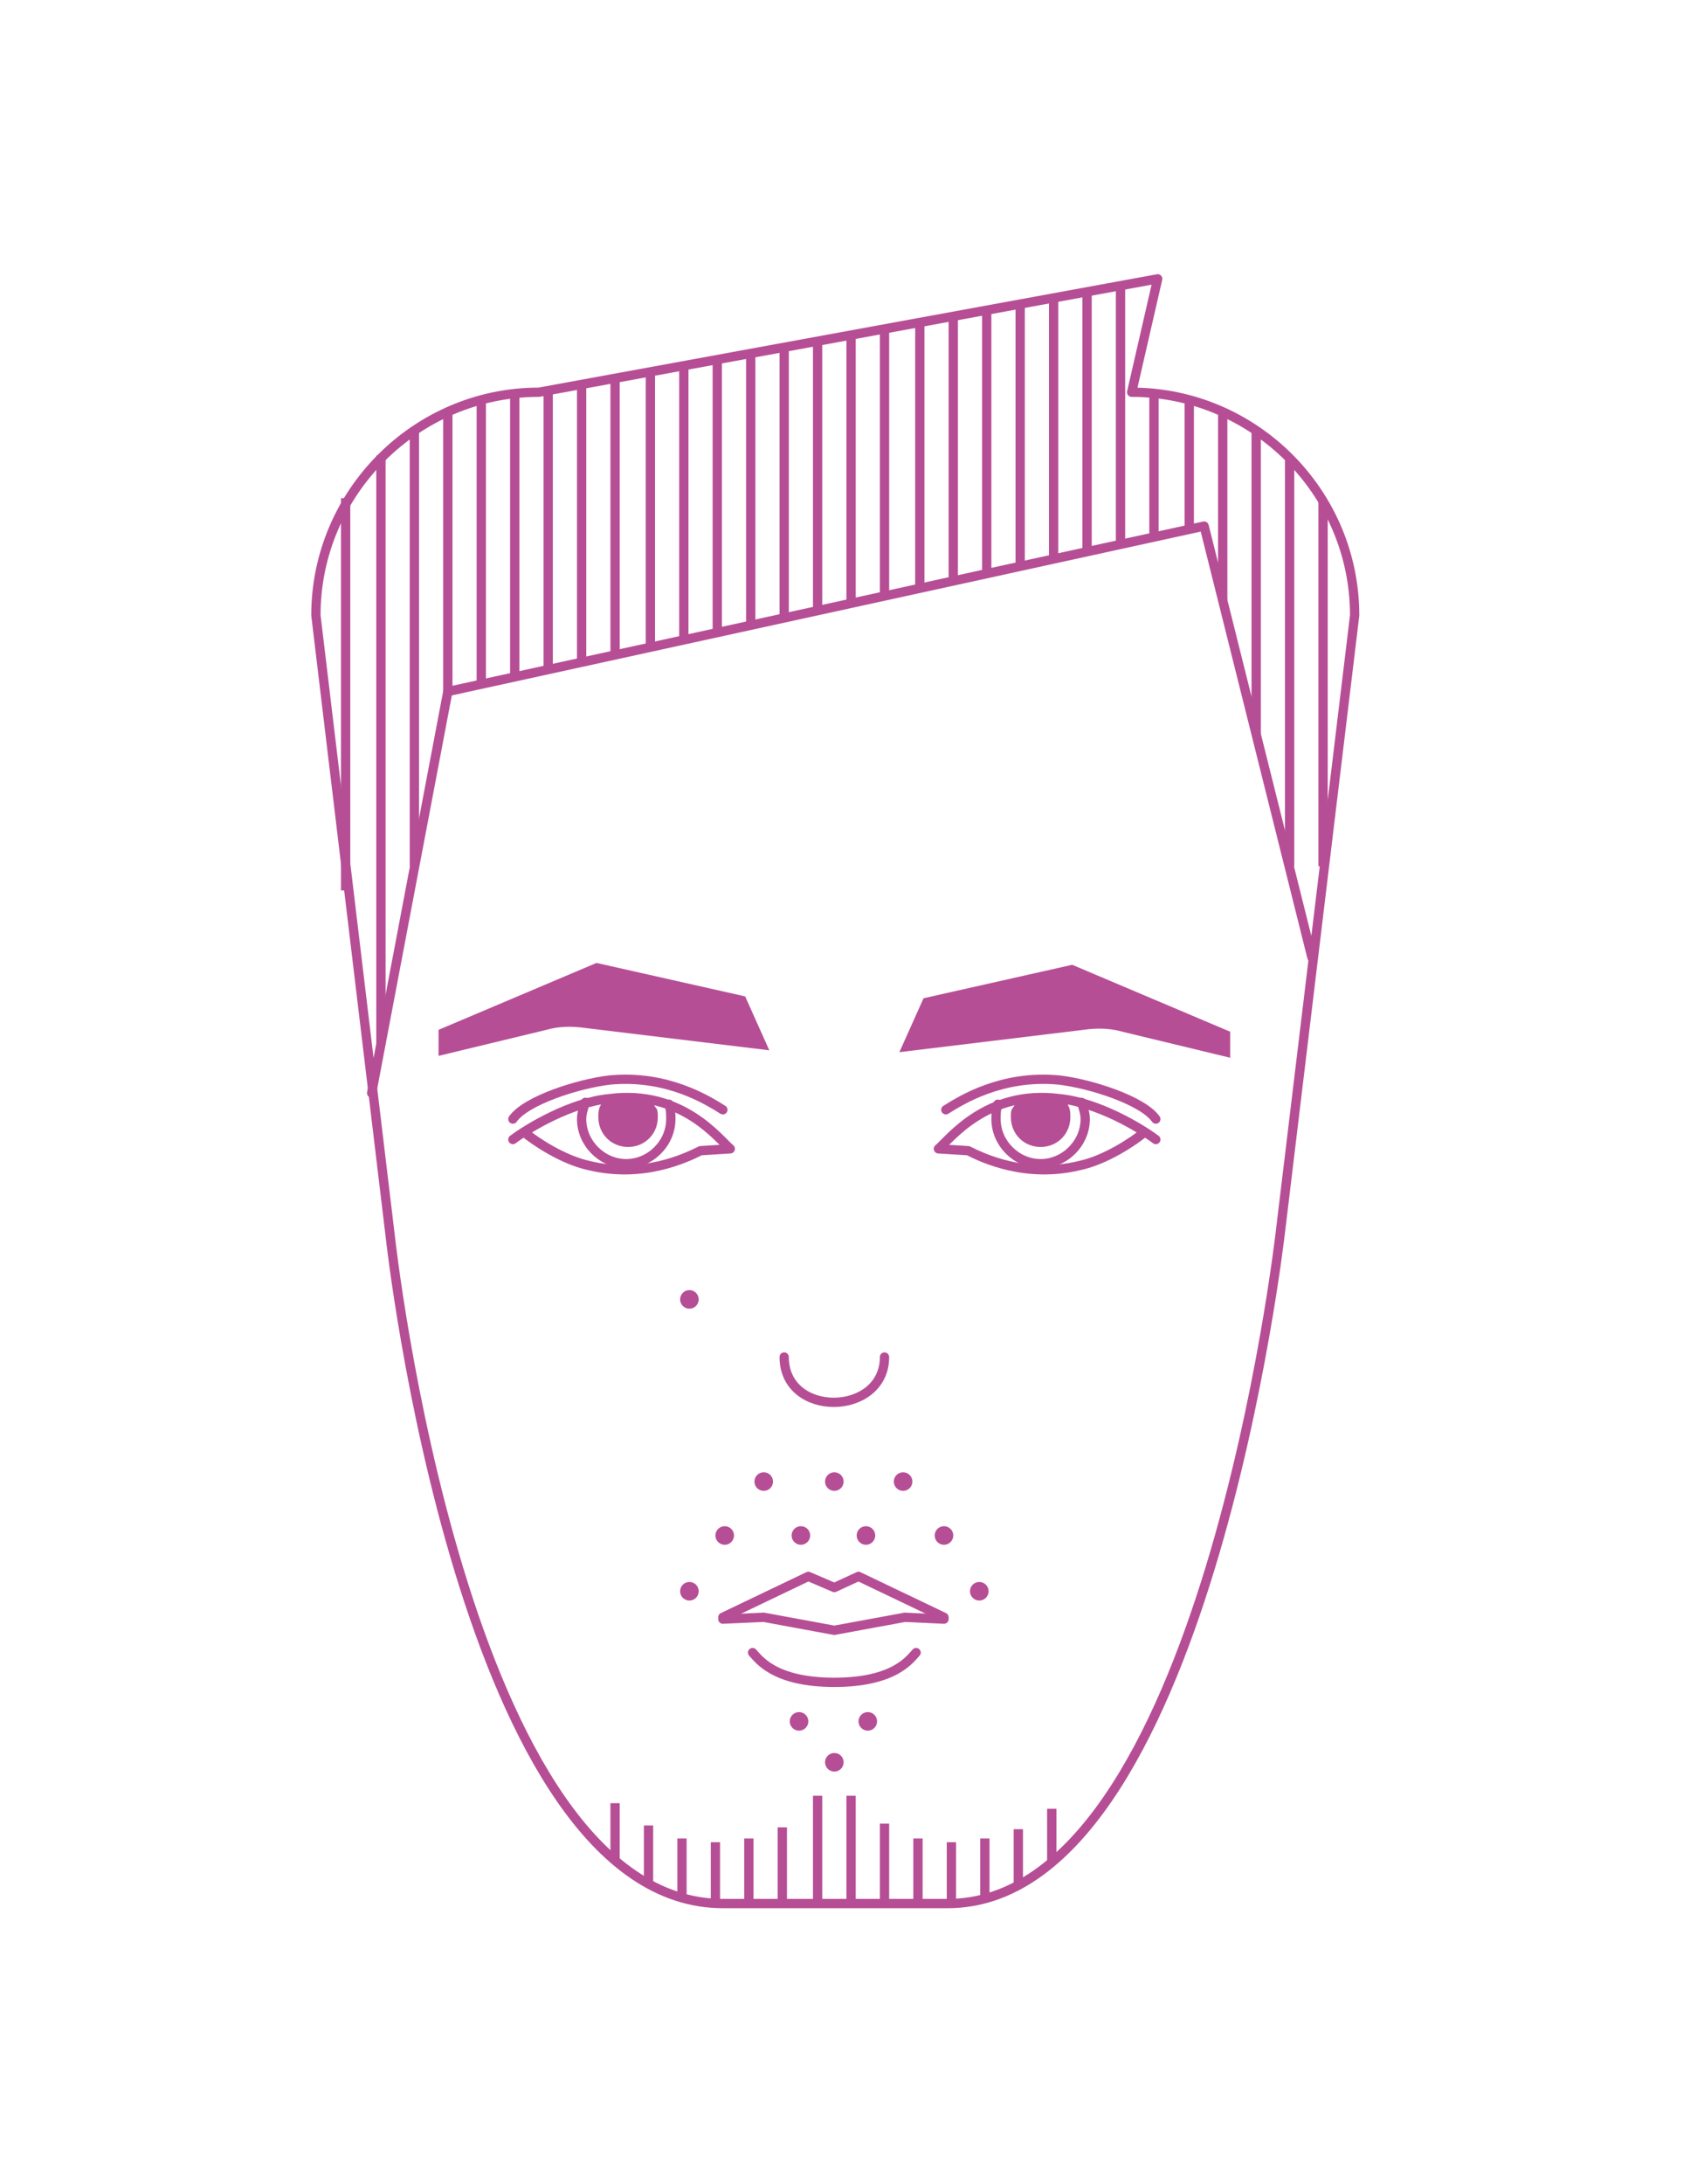 <svg xmlns="http://www.w3.org/2000/svg" viewBox="-139.9 297.5 91.7 117.5"><path fill="none" stroke="#B64E96" stroke-width=".5" stroke-linecap="round" stroke-linejoin="round" stroke-miterlimit="10" d="M-71 363.8l4-33.2c0-6.6-5.4-12-12-12l1.4-6.1-33.3 6.1c-6.6 0-12 5.4-12 12l4 33.4s3.9 35.9 17.9 35.9h12.1c13.8 0 17.9-36.1 17.9-36.1zM-97.7 370.5c0 3.3 5.4 3.2 5.4 0"/><path fill="#B64E96" d="M-91.5 354.1l9.9-1.2c.7-.1 1.4-.1 2.1.1l5.8 1.4V353l-8.5-3.6-8 1.8-1.3 2.9z"/><path fill="none" stroke="#B64E96" stroke-width=".5" stroke-linecap="round" stroke-linejoin="round" stroke-miterlimit="10" d="M-95 382.9l1.3-.6 4.6 2.2M-95 382.9l-1.4-.6-4.6 2.2M-119.9 356.3l4.1-21.6 40.7-8.9 5.8 23.2"/><path fill="#B64E96" d="M-98.5 354l-9.9-1.2c-.7-.1-1.4-.1-2.1.1l-5.8 1.4v-1.4l8.5-3.6 8 1.8 1.3 2.9z"/><path fill="none" stroke="#B64E96" stroke-width=".5" stroke-linecap="round" stroke-linejoin="round" stroke-miterlimit="10" d="M-95 385.2l3.8-.7 2.1.1M-95 385.2l-3.8-.7-2.2.1M-95 388c3.3 0 4.1-1.3 4.4-1.6M-95 388c-3.3 0-4.1-1.3-4.4-1.6"/><circle fill="#B64E96" cx="-95" cy="377.2" r=".5"/><circle fill="#B64E96" cx="-91.3" cy="377.2" r=".5"/><circle fill="#B64E96" cx="-89.1" cy="380.1" r=".5"/><circle fill="#B64E96" cx="-87.2" cy="383.1" r=".5"/><circle fill="#B64E96" cx="-93.3" cy="380.1" r=".5"/><circle fill="#B64E96" cx="-102.8" cy="367.4" r=".5"/><circle fill="#B64E96" cx="-98.8" cy="377.2" r=".5"/><circle fill="#B64E96" cx="-100.9" cy="380.1" r=".5"/><circle fill="#B64E96" cx="-102.8" cy="383.1" r=".5"/><circle fill="#B64E96" cx="-96.8" cy="380.1" r=".5"/><circle fill="#B64E96" cx="-96.9" cy="390.1" r=".5"/><circle fill="#B64E96" cx="-95" cy="392.3" r=".5"/><circle fill="#B64E96" cx="-93.2" cy="390.1" r=".5"/><path fill="none" stroke="#B64E96" stroke-width=".5" stroke-miterlimit="10" d="M-105 395.7v3M-103.2 396.4v3.1M-106.8 394.5v3.2M-101.4 396.6v3.4M-92.3 395.6v4.3M-94.1 394.1v5.8M-95.9 394.1v5.8M-97.8 395.8v4.1M-99.6 396.4v3.5M-90.5 396.4v3.5M-86.9 396.4v3.1M-85.1 395.9v2.9M-83.3 394.8v2.8M-88.7 396.6v3.3"/><path fill="none" stroke="#B64E96" stroke-width=".5" stroke-linecap="round" stroke-linejoin="round" stroke-miterlimit="10" d="M-77.7 358.8c-.8-.6-3.1-2-5.2-2.2-3.9-.5-5.9 2.2-6.5 2.7l1.6.1c.8.4 3.1 1.5 6 .8 1.4-.3 2.9-1.3 3.5-1.8"/><path fill="none" stroke="#B64E96" stroke-width=".5" stroke-linecap="round" stroke-linejoin="round" stroke-miterlimit="10" d="M-81.7 356.8c.1.3.2.6.2.9 0 1.3-1.1 2.4-2.4 2.4-1.3 0-2.4-1.1-2.4-2.4 0-.3 0-.5.1-.8"/><path fill="#B64E96" d="M-82.4 357c.1.2.1.4.1.6 0 .9-.7 1.6-1.6 1.6s-1.6-.7-1.6-1.6c0-.2 0-.4.1-.5l.2-.3 1.4-.2 1.3.2.1.2z"/><path fill="none" stroke="#B64E96" stroke-width=".5" stroke-linecap="round" stroke-linejoin="round" stroke-miterlimit="10" d="M-89 357.2c.8-.5 3-1.9 6.1-1.6 1.7.2 4.5 1.1 5.2 2.1M-112.3 358.8c.8-.6 3.1-2 5.2-2.2 3.9-.5 5.9 2.2 6.5 2.7l-1.6.1c-.8.4-3.1 1.5-6 .8-1.4-.3-2.9-1.3-3.5-1.8"/><path fill="none" stroke="#B64E96" stroke-width=".5" stroke-linecap="round" stroke-linejoin="round" stroke-miterlimit="10" d="M-108.4 356.8c-.1.3-.2.6-.2.9 0 1.3 1.1 2.4 2.4 2.4 1.3 0 2.4-1.1 2.4-2.4 0-.3 0-.5-.1-.8"/><path fill="#B64E96" d="M-107.6 357c-.1.2-.1.4-.1.6 0 .9.7 1.6 1.6 1.6s1.6-.7 1.6-1.6c0-.2 0-.4-.1-.5l-.2-.3-1.4-.2-1.3.2-.1.2z"/><path fill="none" stroke="#B64E96" stroke-width=".5" stroke-linecap="round" stroke-linejoin="round" stroke-miterlimit="10" d="M-101 357.2c-.8-.5-3-1.9-6.1-1.6-1.7.2-4.5 1.1-5.2 2.1"/><g fill="none" stroke="#B64E96" stroke-width=".5" stroke-miterlimit="10"><path d="M-121.3 324.3v21.1M-119.4 322v31.7M-114 318.9v15.4M-117.6 320.6v23.5M-115.8 319.6v15.3M-112.2 318.6v15.3M-110.4 318.4v15.1M-108.6 318.1v15M-103.1 317.1v14.8M-106.8 317.8v14.9M-104.9 317.4v15M-94.1 315.5V330M-95.9 315.8v14.6M-97.7 316.1v14.6M-99.5 316.4v14.8M-101.3 316.8v14.7M-92.3 315.2v14.3M-68.7 324.5v19.6M-70.5 322.2v21.9M-72.3 320.7V337M-74.1 319.7v10.1M-79.6 312.8v14M-75.9 319v7M-77.8 318.6v7.7M-88.6 314.5v14.2M-86.8 314.2v14.1M-85 313.9v14M-83.2 313.5v14.1M-81.4 313.2v14M-90.4 314.8v14.4"/></g></svg>